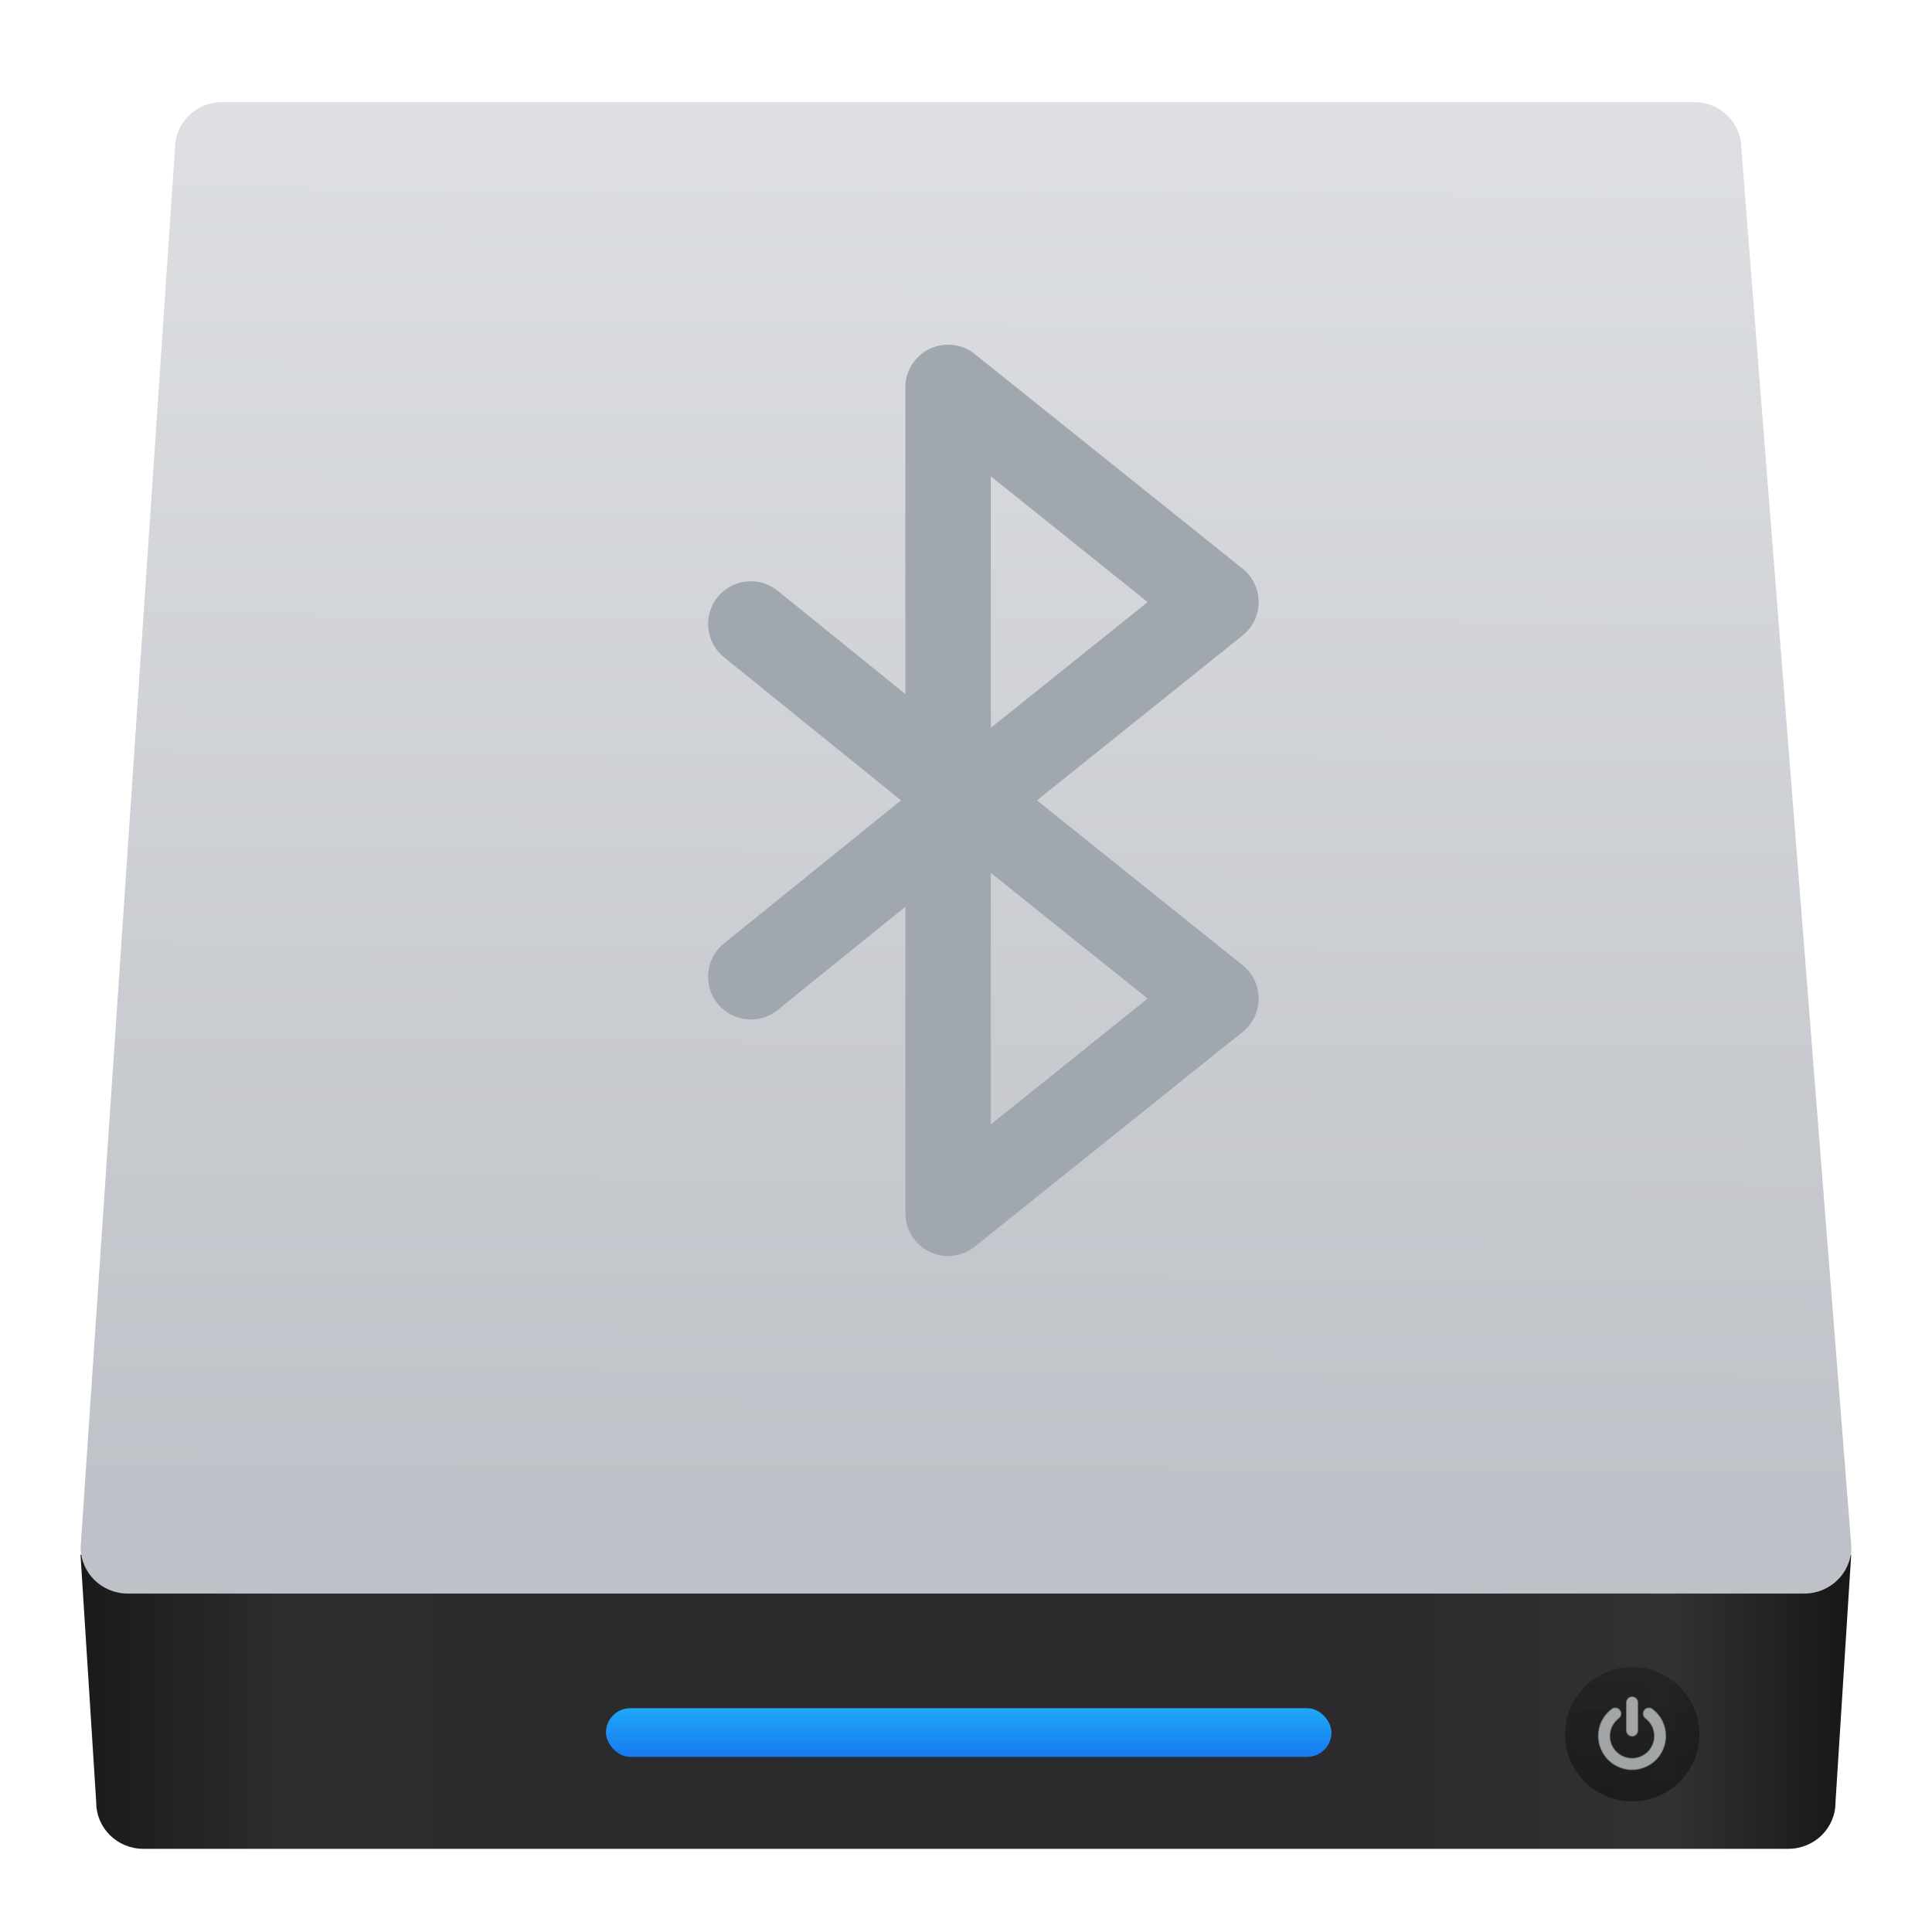 <?xml version="1.0" encoding="UTF-8" standalone="no"?>
<!-- Created with Inkscape (http://www.inkscape.org/) -->

<svg
   xmlns:dc="http://purl.org/dc/elements/1.1/"
   xmlns:cc="http://creativecommons.org/ns#"
   xmlns:rdf="http://www.w3.org/1999/02/22-rdf-syntax-ns#"
   xmlns:svg="http://www.w3.org/2000/svg"
   xmlns="http://www.w3.org/2000/svg"
   xmlns:xlink="http://www.w3.org/1999/xlink"
   xmlns:sodipodi="http://sodipodi.sourceforge.net/DTD/sodipodi-0.dtd"
   xmlns:inkscape="http://www.inkscape.org/namespaces/inkscape"
   width="48"
   height="48"
   id="svg5453"
   version="1.1"
   inkscape:version="0.92.1 r15371"
   sodipodi:docname="blueman-device.svg">
  <defs
     id="defs5455">
    <linearGradient
       id="linearGradient8311-06">
      <stop
         id="stop8313-6"
         style="stop-color:#a9a3d4;stop-opacity:1"
         offset="0" />
      <stop
         offset="0.47"
         style="stop-color:#87baff;stop-opacity:1"
         id="stop4462" />
      <stop
         id="stop8315-2"
         style="stop-color:#89ec85;stop-opacity:1"
         offset="1" />
    </linearGradient>
    <linearGradient
       gradientUnits="userSpaceOnUse"
       y2="23.5"
       x2="47"
       y1="23.5"
       x1="0"
       id="linearGradient4460"
       xlink:href="#linearGradient8311-06"
       inkscape:collect="always" />
    <linearGradient
       id="linearGradient4915">
      <stop
         style="stop-color:#8645a3;stop-opacity:1"
         offset="0"
         id="stop4917" />
      <stop
         id="stop4919"
         offset="1"
         style="stop-color:#d164ff;stop-opacity:1" />
    </linearGradient>
    <linearGradient
       id="linearGradient3687-2">
      <stop
         id="stop3689-6"
         offset="0"
         style="stop-color:#1a1a1a;stop-opacity:1" />
      <stop
         style="stop-color:#2c2c2e;stop-opacity:1"
         offset="0.111"
         id="stop3691-8" />
      <stop
         style="stop-color:#2b2b2d;stop-opacity:1"
         offset="0.29"
         id="stop3693-8" />
      <stop
         style="stop-color:#2a2b2d;stop-opacity:1"
         offset="0.512"
         id="stop3695-4" />
      <stop
         style="stop-color:#2b2b2d;stop-opacity:1"
         offset="0.752"
         id="stop3699-86" />
      <stop
         id="stop3701-8"
         offset="0.897"
         style="stop-color:#323232;stop-opacity:1" />
      <stop
         id="stop3703-9"
         offset="1"
         style="stop-color:#171717;stop-opacity:1" />
    </linearGradient>
    <linearGradient
       id="linearGradient4642">
      <stop
         id="stop4644"
         style="stop-color:#0bac83;stop-opacity:1"
         offset="0" />
      <stop
         id="stop4646"
         style="stop-color:#13ffaf;stop-opacity:1"
         offset="1" />
    </linearGradient>
    <linearGradient
       id="linearGradient4179-7">
      <stop
         id="stop4181-2"
         style="stop-color:#e8d800;stop-opacity:1"
         offset="0" />
      <stop
         id="stop4183-1"
         style="stop-color:#feff68;stop-opacity:1"
         offset="1" />
    </linearGradient>
    <linearGradient
       id="linearGradient4422">
      <stop
         style="stop-color:#ff9300;stop-opacity:1"
         offset="0"
         id="stop4424" />
      <stop
         style="stop-color:#ffd702;stop-opacity:1"
         offset="1"
         id="stop4426" />
    </linearGradient>
    <linearGradient
       id="linearGradient8467-7">
      <stop
         offset="0"
         style="stop-color:#3ec896;stop-opacity:1"
         id="stop8469-4" />
      <stop
         offset="1"
         style="stop-color:#66d9af;stop-opacity:1"
         id="stop8471-7" />
    </linearGradient>
    <linearGradient
       id="linearGradient5845">
      <stop
         style="stop-color:#974eb7;stop-opacity:1"
         offset="0"
         id="stop5847" />
      <stop
         id="stop5849"
         offset="1"
         style="stop-color:#d164ff;stop-opacity:1" />
    </linearGradient>
    <linearGradient
       id="linearGradient4298">
      <stop
         id="stop4300"
         offset="0"
         style="stop-color:#ea3c53;stop-opacity:1" />
      <stop
         id="stop4302"
         offset="1"
         style="stop-color:#fc593d;stop-opacity:1" />
    </linearGradient>
    <linearGradient
       id="linearGradient4957"
       inkscape:collect="always">
      <stop
         id="stop4959"
         offset="0"
         style="stop-color:#040404;stop-opacity:1" />
      <stop
         id="stop4961"
         offset="1"
         style="stop-color:#121212;stop-opacity:0.908" />
    </linearGradient>
    <linearGradient
       gradientTransform="matrix(0.345,-1.7153369e-8,0,0.339,-5.562,1006.353)"
       y2="107.361"
       x2="122.719"
       y1="107.361"
       x1="10.094"
       gradientUnits="userSpaceOnUse"
       id="linearGradient4197-4"
       xlink:href="#linearGradient3687-2"
       inkscape:collect="always" />
    <linearGradient
       gradientUnits="userSpaceOnUse"
       y2="518.407"
       x2="449.549"
       y1="540.746"
       x1="449.428"
       id="linearGradient4998-4"
       xlink:href="#linearGradient4992-6"
       inkscape:collect="always"
       gradientTransform="matrix(1.389,-6.905116e-8,-1.229814e-8,1.389,-607.503,288.037)" />
    <linearGradient
       id="linearGradient4992-6"
       inkscape:collect="always">
      <stop
         id="stop4994-2"
         offset="0"
         style="stop-color:#bec1c7;stop-opacity:1" />
      <stop
         id="stop4996-1"
         offset="1"
         style="stop-color:#dddfe2;stop-opacity:1" />
    </linearGradient>
    <linearGradient
       gradientTransform="matrix(0.702,0,0,1.389,-298.509,288.111)"
       gradientUnits="userSpaceOnUse"
       y2="543.088"
       x2="451.021"
       y1="544.15"
       x1="451.021"
       id="linearGradient4735-4"
       xlink:href="#linearGradient4143"
       inkscape:collect="always" />
    <linearGradient
       inkscape:collect="always"
       id="linearGradient4143">
      <stop
         style="stop-color:#197cf1;stop-opacity:1"
         offset="0"
         id="stop4145" />
      <stop
         style="stop-color:#20bcfa;stop-opacity:1"
         offset="1"
         id="stop4147" />
    </linearGradient>
    <linearGradient
       gradientTransform="matrix(1.389,0,0,1.389,-616.781,285.25)"
       gradientUnits="userSpaceOnUse"
       y2="544.724"
       x2="467.175"
       y1="546.847"
       x1="467.175"
       id="linearGradient4963-3"
       xlink:href="#linearGradient4957"
       inkscape:collect="always" />
  </defs>
  <sodipodi:namedview
     id="base"
     pagecolor="#5a5a5a"
     bordercolor="#666666"
     borderopacity="1.0"
     inkscape:pageopacity="0"
     inkscape:pageshadow="2"
     inkscape:zoom="6.3073925"
     inkscape:cx="8.2831986"
     inkscape:cy="25.955949"
     inkscape:document-units="px"
     inkscape:current-layer="g4312"
     showgrid="false"
     fit-margin-top="0"
     fit-margin-left="0"
     fit-margin-right="0"
     fit-margin-bottom="0"
     inkscape:window-width="1366"
     inkscape:window-height="711"
     inkscape:window-x="0"
     inkscape:window-y="29"
     inkscape:window-maximized="1"
     inkscape:showpageshadow="false"
     borderlayer="true"
     showguides="false"
     showborder="true"
     scale-x="1.3"
     inkscape:pagecheckerboard="false">
    <inkscape:grid
       type="xygrid"
       id="grid4063" />
    <sodipodi:guide
       position="1.1650391e-05,48"
       orientation="4,0"
       id="guide4146"
       inkscape:locked="false" />
    <sodipodi:guide
       position="1.1650391e-05,44"
       orientation="0,48"
       id="guide4148"
       inkscape:locked="false" />
    <sodipodi:guide
       position="48,44"
       orientation="-4,0"
       id="guide4150"
       inkscape:locked="false" />
    <sodipodi:guide
       position="48,48"
       orientation="0,-48"
       id="guide4152"
       inkscape:locked="false" />
    <sodipodi:guide
       position="1.1650391e-05,4"
       orientation="4,0"
       id="guide4154"
       inkscape:locked="false" />
    <sodipodi:guide
       position="1.1650391e-05,2.6367188e-05"
       orientation="0,48"
       id="guide4156"
       inkscape:locked="false" />
    <sodipodi:guide
       position="48,2.6367188e-05"
       orientation="-4,0"
       id="guide4158"
       inkscape:locked="false" />
    <sodipodi:guide
       position="48,4"
       orientation="0,-48"
       id="guide4160"
       inkscape:locked="false" />
    <sodipodi:guide
       position="48,48"
       orientation="0,-4"
       id="guide4162"
       inkscape:locked="false" />
    <sodipodi:guide
       position="44,48"
       orientation="48,0"
       id="guide4164"
       inkscape:locked="false" />
    <sodipodi:guide
       position="44,2.6367188e-05"
       orientation="0,4"
       id="guide4166"
       inkscape:locked="false" />
    <sodipodi:guide
       position="48,2.6367188e-05"
       orientation="-48,0"
       id="guide4168"
       inkscape:locked="false" />
    <sodipodi:guide
       position="4,48"
       orientation="0,-4"
       id="guide4170"
       inkscape:locked="false" />
    <sodipodi:guide
       position="4.2167969e-05,48"
       orientation="48,0"
       id="guide4172"
       inkscape:locked="false" />
    <sodipodi:guide
       position="4.2167969e-05,2.6367188e-05"
       orientation="0,4"
       id="guide4174"
       inkscape:locked="false" />
    <sodipodi:guide
       position="4,2.6367188e-05"
       orientation="-48,0"
       id="guide4176"
       inkscape:locked="false" />
    <sodipodi:guide
       position="20,30"
       orientation="40,0"
       id="guide4153"
       inkscape:locked="false" />
    <sodipodi:guide
       position="20,4"
       orientation="0,8"
       id="guide4155"
       inkscape:locked="false" />
    <sodipodi:guide
       position="25,30"
       orientation="-40,0"
       id="guide4157"
       inkscape:locked="false" />
    <sodipodi:guide
       position="28,44"
       orientation="0,-8"
       id="guide4159"
       inkscape:locked="false" />
    <sodipodi:guide
       position="22,11"
       orientation="5,0"
       id="guide4342"
       inkscape:locked="false" />
  </sodipodi:namedview>
  <g
     inkscape:label="Layer 1"
     inkscape:groupmode="layer"
     id="layer1"
     transform="translate(-384.571,-499.798)">
    <g
       transform="translate(392.244,-502.517)"
       id="layer1-4"
       inkscape:label="Layer 1">
      <g
         transform="matrix(1.139,0,0,1.139,-3.456,-142.803)"
         id="g4413"
         style="stroke-width:1.317;stroke-miterlimit:4;stroke-dasharray:none">
        <g
           id="g4312"
           transform="matrix(1.054,0,0,1.054,-0.913,-55.412)">
          <g
             transform="matrix(0.833,0,0,0.833,-408.281,587.902)"
             id="layer1-0"
             inkscape:label="Layer 1">
            <g
               transform="matrix(1.112,0,0,1.112,-46.055,-58.718)"
               id="g4338-1">
              <g
                 transform="matrix(0.84,0,0,0.84,94.723,341.972)"
                 id="g4340-3">
                <g
                   transform="matrix(1.017,0,0,1.017,-5.048,-3.836)"
                   id="g4414" />
                <g
                   id="g4304" />
                <g
                   id="g4306" />
                <g
                   id="g4308" />
                <g
                   id="g4310" />
                <g
                   id="g4312-3" />
                <g
                   id="g4314" />
                <g
                   id="g4316" />
                <g
                   id="g4318" />
                <g
                   id="g4320" />
                <g
                   id="g4322" />
                <g
                   id="g4324" />
                <g
                   id="g4326" />
                <g
                   id="g4328-3" />
                <g
                   id="g4330-0" />
                <g
                   id="g4332-2" />
              </g>
            </g>
          </g>
          <g
             id="g1260"
             transform="matrix(0.943,0,0,0.943,0.981,58.313)">
            <g
               id="g1247">
              <g
                 id="g1230">
                <path
                   sodipodi:nodetypes="ccccccc"
                   id="rect3001-2"
                   d="m -2.08,1039.551 0.345,5.438 c 0,0.564 0.462,1.018 1.035,1.018 H 35.4 c 0.573,0 1.035,-0.454 1.035,-1.018 l 0.345,-5.438 z"
                   style="fill:url(#linearGradient4197-4);fill-opacity:1;stroke:none;stroke-width:2.836;stroke-miterlimit:4;stroke-dasharray:none;stroke-opacity:1"
                   inkscape:connector-curvature="0" />
                <path
                   sodipodi:nodetypes="ccccccccc"
                   id="path3778-4"
                   d="M 1.028,1007.674 H 33.334 c 0.573,0 1.035,0.454 1.035,1.018 l 2.415,30.695 c 0,0.564 -0.462,1.018 -1.035,1.018 H -1.042 c -0.573,0 -1.035,-0.454 -1.035,-1.018 l 2.07,-30.695 c 10e-9,-0.564 0.462,-1.018 1.035,-1.018 z"
                   style="fill:url(#linearGradient4998-4);fill-opacity:1;stroke:none;stroke-width:2.836;stroke-miterlimit:4;stroke-dasharray:none;stroke-opacity:1"
                   inkscape:connector-curvature="0" />
              </g>
              <g
                 id="g1206">
                <rect
                   ry="0.534"
                   y="1042.921"
                   x="9.452"
                   height="1.068"
                   width="15.922"
                   id="rect4727-0"
                   style="opacity:1;fill:url(#linearGradient4735-4);fill-opacity:1;stroke:none;stroke-width:0.278;stroke-linecap:round;stroke-linejoin:round;stroke-miterlimit:4;stroke-dasharray:none;stroke-opacity:1" />
                <g
                   id="g1199">
                  <ellipse
                     ry="1.474"
                     rx="1.474"
                     cy="1043.493"
                     cx="31.975"
                     id="path4955-5"
                     style="opacity:0.452;fill:url(#linearGradient4963-3);fill-opacity:1;stroke:none;stroke-width:2.361;stroke-linecap:round;stroke-linejoin:round;stroke-miterlimit:4;stroke-dasharray:none;stroke-opacity:1" />
                  <path
                     d="m 31.972,1043.532 c 0.033,0 0.062,-0.012 0.086,-0.036 0.024,-0.024 0.036,-0.053 0.036,-0.086 v -0.614 c 0,-0.033 -0.012,-0.062 -0.036,-0.086 -0.024,-0.024 -0.053,-0.036 -0.086,-0.036 -0.033,0 -0.062,0.012 -0.086,0.036 -0.024,0.024 -0.036,0.053 -0.036,0.086 v 0.614 c 0,0.033 0.012,0.062 0.036,0.086 0.024,0.024 0.053,0.036 0.086,0.036 z"
                     id="path955-1"
                     inkscape:connector-curvature="0"
                     style="opacity:0.668;fill:#e3e8ea;fill-opacity:1;stroke:#909296;stroke-width:0.024;stroke-miterlimit:4;stroke-dasharray:none;stroke-opacity:1" />
                  <path
                     d="m 32.632,1043.202 c -0.052,-0.103 -0.124,-0.189 -0.217,-0.259 -0.027,-0.02 -0.057,-0.028 -0.091,-0.024 -0.034,0 -0.061,0.021 -0.081,0.048 -0.02,0.027 -0.028,0.057 -0.024,0.091 0.005,0.034 0.021,0.061 0.048,0.081 0.063,0.047 0.111,0.105 0.145,0.174 0.034,0.068 0.051,0.141 0.051,0.219 0,0.066 -0.013,0.13 -0.039,0.191 -0.026,0.061 -0.061,0.113 -0.105,0.157 -0.044,0.044 -0.096,0.079 -0.157,0.105 -0.06,0.026 -0.124,0.039 -0.191,0.039 -0.067,0 -0.13,-0.013 -0.19,-0.039 -0.06,-0.026 -0.113,-0.061 -0.157,-0.105 -0.044,-0.044 -0.079,-0.096 -0.105,-0.157 -0.026,-0.061 -0.039,-0.124 -0.039,-0.191 0,-0.077 0.017,-0.15 0.051,-0.219 0.034,-0.068 0.083,-0.126 0.145,-0.174 0.027,-0.021 0.043,-0.048 0.048,-0.081 0.005,-0.034 -0.003,-0.064 -0.024,-0.091 -0.02,-0.027 -0.047,-0.043 -0.08,-0.048 -0.034,0 -0.064,0 -0.092,0.024 -0.093,0.07 -0.166,0.156 -0.217,0.259 -0.052,0.103 -0.077,0.213 -0.077,0.329 0,0.1 0.02,0.195 0.059,0.286 0.039,0.091 0.091,0.169 0.157,0.235 0.066,0.066 0.144,0.118 0.235,0.157 0.091,0.039 0.186,0.059 0.286,0.059 0.1,0 0.195,-0.02 0.286,-0.059 0.091,-0.039 0.169,-0.091 0.235,-0.157 0.066,-0.066 0.118,-0.144 0.157,-0.235 0.039,-0.091 0.059,-0.186 0.059,-0.286 0,-0.116 -0.026,-0.226 -0.077,-0.329 z"
                     id="path957-1"
                     inkscape:connector-curvature="0"
                     style="opacity:0.668;fill:#e3e8ea;fill-opacity:1;stroke:#909296;stroke-width:0.024;stroke-miterlimit:4;stroke-dasharray:none;stroke-opacity:1" />
                </g>
              </g>
            </g>
            <path
               inkscape:connector-curvature="0"
               id="path4182"
               d="m 17.068,1013.003 c -0.172,-0.02 -0.35,0.01 -0.513,0.085 -0.325,0.156 -0.532,0.485 -0.532,0.845 v 6.731 l -2.804,-2.267 c -0.402,-0.325 -0.992,-0.262 -1.318,0.14 -0.325,0.403 -0.263,0.993 0.139,1.318 l 3.887,3.142 -3.887,3.142 c -0.403,0.326 -0.465,0.915 -0.139,1.318 0.185,0.229 0.457,0.349 0.73,0.349 0.207,0 0.415,-0.068 0.588,-0.208 l 2.804,-2.267 v 6.729 c 0,0.36 0.207,0.689 0.532,0.845 0.129,0.062 0.268,0.092 0.406,0.092 0.209,0 0.416,-0.07 0.586,-0.206 l 5.878,-4.712 c 0.222,-0.178 0.351,-0.447 0.351,-0.731 -1e-6,-0.284 -0.129,-0.553 -0.351,-0.731 l -4.515,-3.62 4.515,-3.62 c 0.222,-0.178 0.351,-0.447 0.351,-0.731 -1e-6,-0.284 -0.129,-0.553 -0.351,-0.731 l -5.878,-4.712 c -0.141,-0.113 -0.307,-0.18 -0.479,-0.199 z m 0.83,2.883 3.442,2.76 -3.442,2.76 z m 0,8.702 3.442,2.76 -3.442,2.76 z"
               style="opacity:1;fill:#a1a7ae;fill-opacity:1;fill-rule:evenodd;stroke:none;stroke-width:0.77;stroke-linecap:round;stroke-linejoin:round;stroke-miterlimit:4;stroke-dasharray:none;stroke-dashoffset:0;stroke-opacity:1" />
          </g>
          <g
             style="stroke-width:1.317;stroke-miterlimit:4;stroke-dasharray:none"
             transform="matrix(0.927,0,0,0.927,-504.843,512.464)"
             id="g4338-1-5">
            <g
               transform="matrix(0.84,0,0,0.84,94.723,341.972)"
               id="g4340-3-6">
              <g
                 transform="matrix(1.017,0,0,1.017,-5.048,-3.836)"
                 id="g4414-9" />
              <g
                 id="g4304-3" />
              <g
                 id="g4306-7" />
              <g
                 id="g4308-4" />
              <g
                 id="g4310-5" />
              <g
                 id="g4312-3-2" />
              <g
                 id="g4314-5" />
              <g
                 id="g4316-4" />
              <g
                 id="g4318-7" />
              <g
                 id="g4320-4" />
              <g
                 id="g4322-4" />
              <g
                 id="g4324-3" />
              <g
                 id="g4326-0" />
              <g
                 id="g4328-3-7" />
              <g
                 id="g4330-0-8" />
              <g
                 id="g4332-2-6" />
            </g>
          </g>
        </g>
      </g>
      <g
         style="fill:url(#linearGradient4460);fill-opacity:1"
         transform="matrix(0.488,0,0,0.488,21.357,1026.898)"
         id="g3" />
    </g>
  </g>
</svg>
